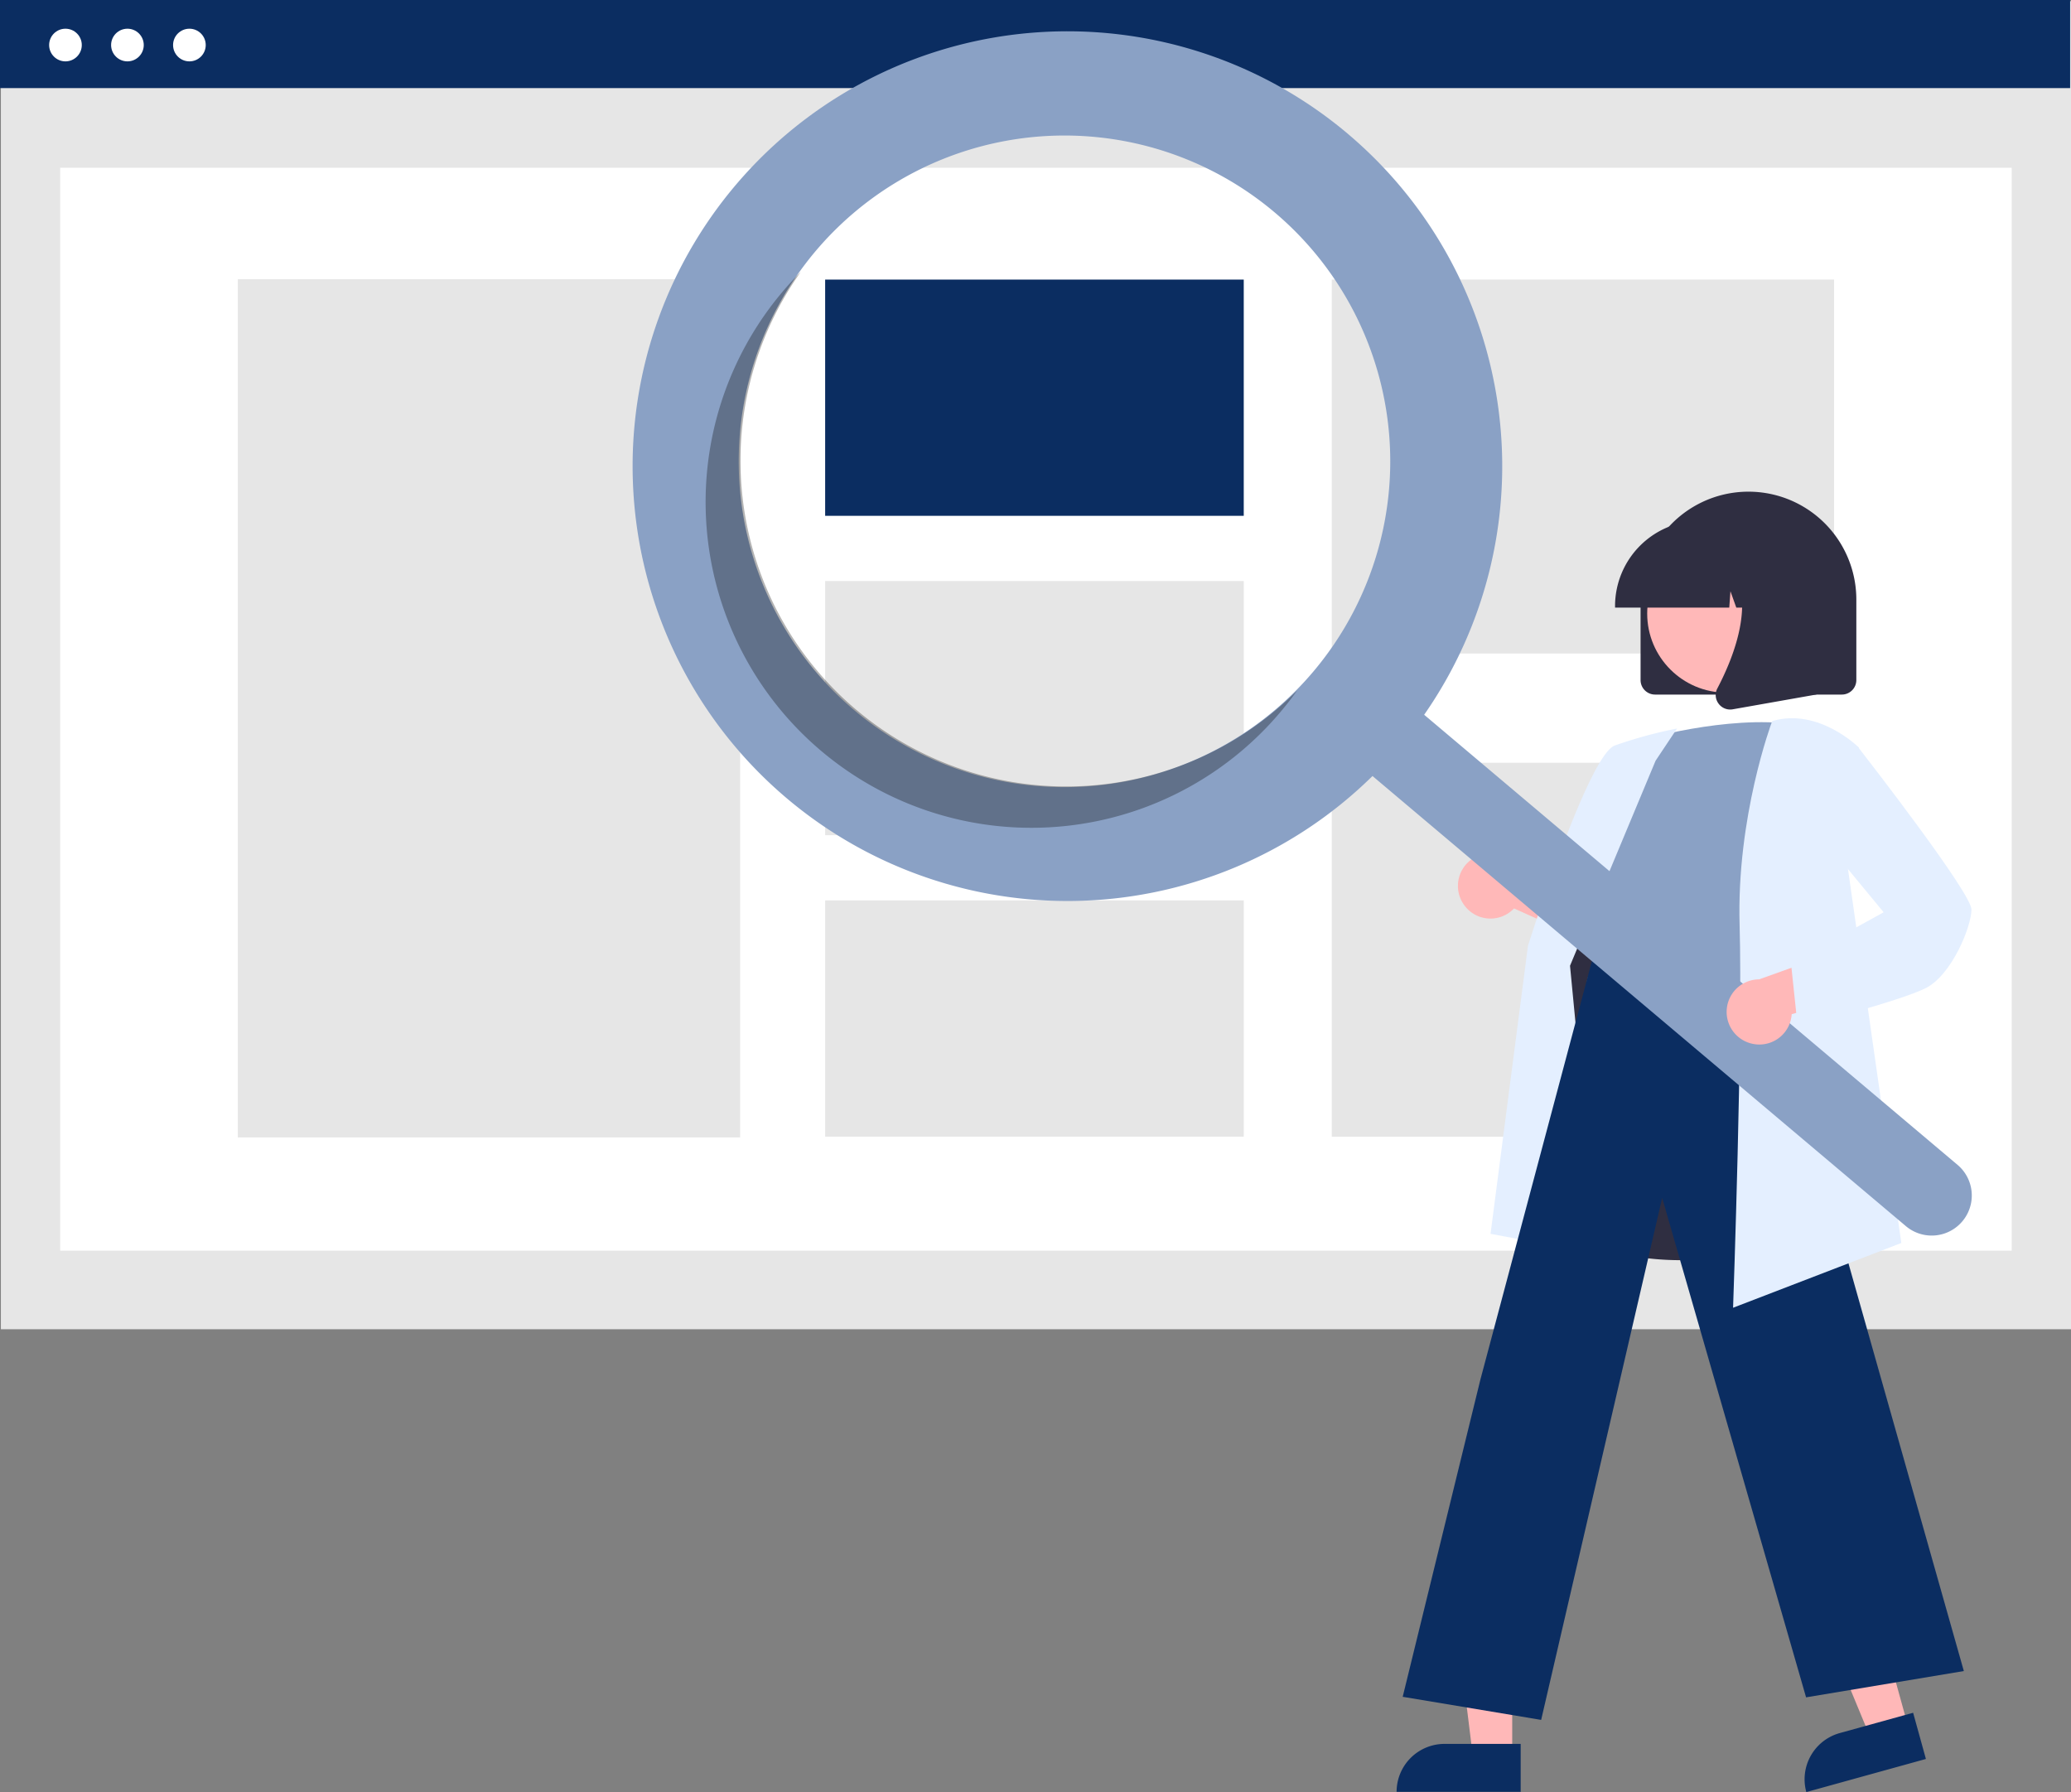 <svg id="seo-services" xmlns="http://www.w3.org/2000/svg" width="610" height="527.793" viewBox="0 0 610 527.793">
  <rect x="0" y="0" width="610" height="527.793" fill="#808080" stroke="none"/>
  <rect id="Rectangle_718" data-name="Rectangle 718" width="609.739" height="391.137" transform="translate(0.261 0.346)" fill="#e6e6e6"/>
  <rect id="Rectangle_719" data-name="Rectangle 719" width="574.811" height="318.939" transform="translate(17.724 49.404)" fill="#fff"/>
  <rect id="Rectangle_720" data-name="Rectangle 720" width="609.739" height="25.946" fill="#0b2d61"/>
  <circle id="Ellipse_527" data-name="Ellipse 527" cx="4.809" cy="4.809" r="4.809" transform="translate(14.472 8.456)" fill="#fff"/>
  <circle id="Ellipse_528" data-name="Ellipse 528" cx="4.809" cy="4.809" r="4.809" transform="translate(32.725 8.456)" fill="#fff"/>
  <circle id="Ellipse_529" data-name="Ellipse 529" cx="4.809" cy="4.809" r="4.809" transform="translate(50.979 8.456)" fill="#fff"/>
  <rect id="Rectangle_721" data-name="Rectangle 721" width="147.954" height="252.754" transform="translate(70.044 82.241)" fill="#e6e6e6"/>
  <rect id="Rectangle_722" data-name="Rectangle 722" width="123.295" height="69.573" transform="translate(243.044 82.343)" fill="#0b2d61"/>
  <rect id="Rectangle_723" data-name="Rectangle 723" width="123.295" height="74.857" transform="translate(243.044 171.122)" fill="#e6e6e6"/>
  <rect id="Rectangle_724" data-name="Rectangle 724" width="123.295" height="69.573" transform="translate(243.044 265.183)" fill="#e6e6e6"/>
  <rect id="Rectangle_725" data-name="Rectangle 725" width="147.954" height="110.149" transform="translate(392.263 82.328)" fill="#e6e6e6"/>
  <rect id="Rectangle_726" data-name="Rectangle 726" width="147.954" height="110.149" transform="translate(392.263 224.642)" fill="#e6e6e6"/>
  <path id="Path_5011" data-name="Path 5011" d="M755.712,379.132V355.419a31.776,31.776,0,1,1,63.552,0v23.713A4.273,4.273,0,0,1,815,383.4H759.98A4.273,4.273,0,0,1,755.712,379.132Z" transform="translate(-272.492 -178.838)" fill="#2f2e41"/>
  <path id="Path_5012" data-name="Path 5012" d="M591.967,534.441l-11.208,3.1-17.3-41.753L580,491.212Z" transform="translate(-29.985 -26.134)" fill="#ffb8b8"/>
  <path id="Path_5013" data-name="Path 5013" d="M14.121,0H36.548V14.121H0A14.121,14.121,0,0,1,14.121,0Z" transform="translate(528.275 514.184) rotate(-15.47)" fill="#0b2d61"/>
  <path id="Path_5014" data-name="Path 5014" d="M469.4,543.441H457.768l-5.533-44.854H469.4Z" transform="translate(-23.987 -26.513)" fill="#ffb8b8"/>
  <path id="Path_5015" data-name="Path 5015" d="M448.545,542.372h22.427v14.121H434.424A14.121,14.121,0,0,1,448.545,542.372Z" transform="translate(-23.065 -28.767)" fill="#0b2d61"/>
  <path id="Path_5016" data-name="Path 5016" d="M700.674,451.468a9.538,9.538,0,0,0,14.6.87l30.913,13.9-2.812-17.388-28.924-10.537a9.59,9.59,0,0,0-13.777,13.152Z" transform="translate(-269.327 -184.794)" fill="#ffb8b8"/>
  <path id="Path_5017" data-name="Path 5017" d="M765.86,555.833c-9.712,0-19.767-1.447-28.218-5.75a36.438,36.438,0,0,1-18.694-22.353c-4.4-13.943,1.149-27.641,6.518-40.887,3.327-8.208,6.47-15.961,7.285-23.6l.285-2.713c1.27-12.186,2.367-22.711,8.439-26.659,3.148-2.046,7.379-2.163,12.939-.358l52.212,16.961-1.92,99.113-.317.106C804.116,549.784,785.709,555.833,765.86,555.833Z" transform="translate(-270.518 -184.686)" fill="#2f2e41"/>
  <path id="Path_5018" data-name="Path 5018" d="M754.612,400.759s25.61-7.588,45.53-4.743c0,0-11.382,62.6-7.588,83.471s-65.923,8.063-51.7-11.857l4.743-23.713s-9.485-9.485-.949-20.868Z" transform="translate(-271.629 -182.685)" fill="#8aa1c5"/>
  <path id="Path_5019" data-name="Path 5019" d="M740.47,552.162l-31.564-5.918,11.02-84.806c.741-2.368,17.812-56.1,25.565-59.007a132.333,132.333,0,0,1,17.231-4.787l1.123-.225-6.329,9.494-25.2,60.378Z" transform="translate(-269.877 -182.862)" fill="#e4efff"/>
  <path id="Path_5020" data-name="Path 5020" d="M722.63,693.249l-40.782-6.8L704.735,593,738.79,465.2l.336,2.269c.027.169,3.208,16.865,50.415,9.457l.415-.065.115.4,57.057,201.6-46.469,7.745L758.275,539.519Z" transform="translate(-268.691 -186.713)" fill="#0b2d61"/>
  <path id="Path_5021" data-name="Path 5021" d="M784.436,567.87l.025-.717c.029-.8,2.834-80.031,1.9-111.9-.94-31.974,9.411-59.664,9.516-59.94l.084-.222.229-.066c13.393-3.826,25.012,7.593,25.128,7.709l.163.163-3.814,31.469L833.994,548.8Z" transform="translate(-273.97 -182.718)" fill="#e4efff"/>
  <circle id="Ellipse_530" data-name="Ellipse 530" cx="23.297" cy="23.297" r="23.297" transform="translate(485.17 157.401)" fill="#ffb8b8"/>
  <path id="Path_5022" data-name="Path 5022" d="M747.787,357.779a25.165,25.165,0,0,1,25.136-25.136h4.743A25.164,25.164,0,0,1,802.8,357.779v.474H792.779l-3.419-9.572-.684,9.572H783.5l-1.725-4.83-.345,4.83h-33.64Z" transform="translate(-272.084 -179.298)" fill="#2f2e41"/>
  <path id="Path_5023" data-name="Path 5023" d="M779.866,387.1a4.205,4.205,0,0,1-.334-4.465c5.026-9.559,12.063-27.223,2.722-38.117l-.671-.783H808.7v40.712L784.067,388.8a4.355,4.355,0,0,1-.755.067,4.251,4.251,0,0,1-3.444-1.76Z" transform="translate(-273.693 -179.898)" fill="#2f2e41"/>
  <path id="Path_5024" data-name="Path 5024" d="M653.384,210.611a128.072,128.072,0,1,0,7.261,189.141L817.74,532.308a11.8,11.8,0,1,0,15.239-18.025l-.017-.015-157.1-132.556a128.078,128.078,0,0,0-22.482-171.1ZM643.257,368.948A95.952,95.952,0,1,1,631.8,233.736h0a95.952,95.952,0,0,1,11.455,135.212Z" transform="translate(-256.385 -171.203)" fill="#8aa1c5"/>
  <path id="Path_5025" data-name="Path 5025" d="M509.19,384.256a95.957,95.957,0,0,1-16.282-128.991q-2.752,2.771-5.321,5.805A95.952,95.952,0,1,0,634.254,384.827q2.562-3.038,4.827-6.222a95.957,95.957,0,0,1-129.891,5.65Z" transform="translate(-257.013 -175.243)" opacity="0.3"/>
  <path id="Path_5026" data-name="Path 5026" d="M789.814,493.649a9.538,9.538,0,0,0,11.785-8.663l32.661-9.066-13.276-11.575L792,474.73a9.59,9.59,0,0,0-2.189,18.92Z" transform="translate(-273.868 -186.292)" fill="#ffb8b8"/>
  <path id="Path_5027" data-name="Path 5027" d="M804.418,485.69l-1.988-18.882,27.282-15.052-17.787-21.532,2.9-24.187,7.228-3.1.225.289c3.408,4.382,33.3,42.951,33.3,47.718,0,4.9-5.718,19.277-13.542,23.189-7.546,3.773-35.884,11.107-37.086,11.418Z" transform="translate(-274.896 -183.077)" fill="#e4efff"/>
</svg>
